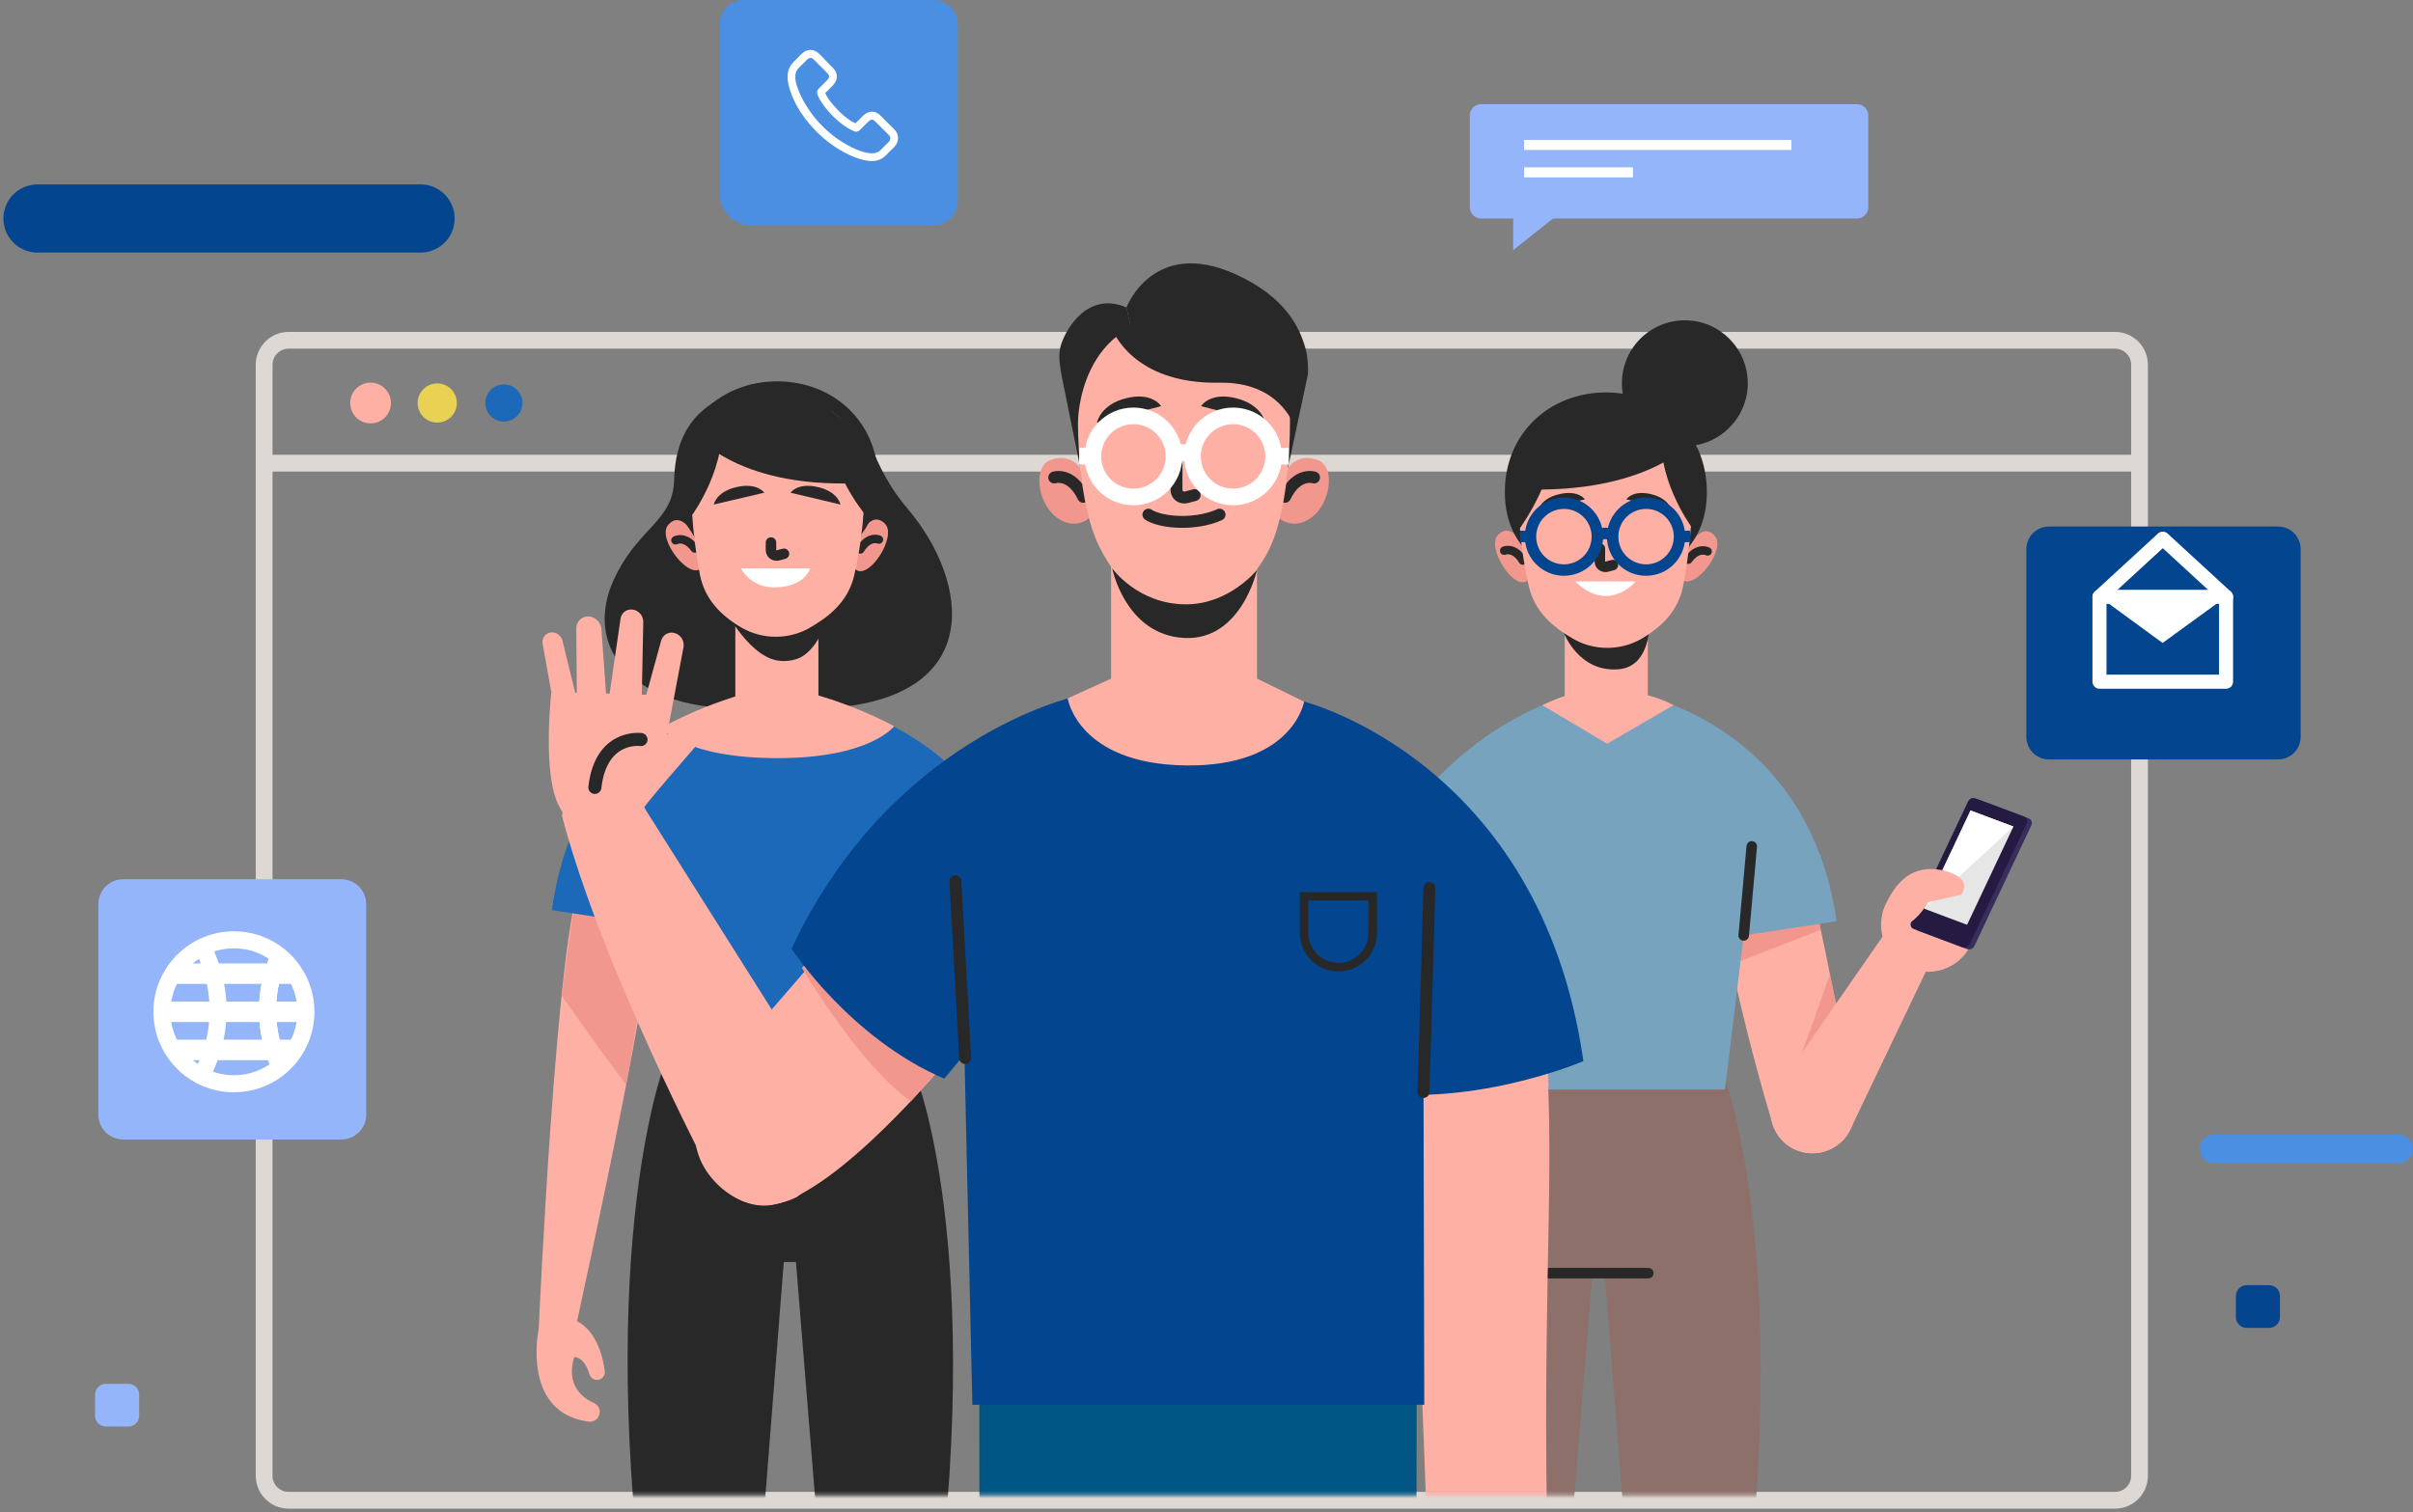 <svg width="611" height="383" viewBox="0 0 611 383" fill="none" xmlns="http://www.w3.org/2000/svg">
<rect x="0" y="0" width="611" height="383" fill="#808080" stroke="none"/>
<path d="M66.882 117.322H541.753" stroke="#DED8D5" stroke-width="4.247" stroke-miterlimit="10"/>
<path d="M535.552 380H73.084C69.659 380 66.882 377.223 66.882 373.799V92.394C66.882 88.969 69.659 86.193 73.084 86.193H535.552C538.977 86.193 541.753 88.969 541.753 92.394V373.799C541.753 377.223 538.977 380 535.552 380Z" stroke="#DED8D5" stroke-width="4.247" stroke-miterlimit="10"/>
<path d="M98.993 102.075C98.993 104.923 96.684 107.233 93.835 107.233C90.986 107.233 88.677 104.923 88.677 102.075C88.677 99.226 90.986 96.917 93.835 96.917C96.684 96.917 98.993 99.226 98.993 102.075Z" fill="#FFB0A5"/>
<path d="M115.681 102.075C115.681 104.816 113.458 107.04 110.716 107.04C107.974 107.04 105.751 104.816 105.751 102.075C105.751 99.333 107.974 97.11 110.716 97.11C113.458 97.11 115.681 99.333 115.681 102.075Z" fill="#E9D153"/>
<path d="M132.308 102.075C132.308 104.676 130.199 106.785 127.598 106.785C124.996 106.785 122.888 104.676 122.888 102.075C122.888 99.474 124.996 97.365 127.598 97.365C130.199 97.365 132.308 99.474 132.308 102.075Z" fill="#1D69B9"/>
<path d="M518.82 192.356H576.826C579.988 192.356 582.553 189.793 582.553 186.631V139.091C582.553 135.93 579.988 133.366 576.826 133.366H518.82C515.658 133.366 513.094 135.93 513.094 139.091V186.631C513.094 189.793 515.658 192.356 518.82 192.356Z" fill="#03458F"/>
<path d="M563.667 172.669H536.516H531.613V151.174H563.667V156.548V172.669Z" stroke="white" stroke-width="3.554" stroke-linecap="round" stroke-linejoin="round"/>
<path d="M531.614 151.174L547.593 162.853L563.667 151.174" fill="white"/>
<path d="M531.615 151.174L547.64 136.435L563.667 151.174" stroke="white" stroke-width="3.554" stroke-linecap="round" stroke-linejoin="round"/>
<path d="M86.418 288.629H31.217C27.73 288.629 24.904 285.802 24.904 282.315V229.005C24.904 225.518 27.73 222.692 31.217 222.692H86.418C89.905 222.692 92.733 225.518 92.733 229.005V282.315C92.733 285.802 89.905 288.629 86.418 288.629Z" fill="#95B5FA"/>
<path d="M77.459 256.275C77.459 266.342 69.299 274.503 59.232 274.503C49.165 274.503 41.005 266.342 41.005 256.275C41.005 246.209 49.165 238.049 59.232 238.049C69.299 238.049 77.459 246.209 77.459 256.275Z" stroke="white" stroke-width="4.316" stroke-miterlimit="10"/>
<path d="M43.842 246.616H74.691" stroke="white" stroke-width="5.179" stroke-miterlimit="10"/>
<path d="M41.005 256.276H77.276" stroke="white" stroke-width="5.179" stroke-miterlimit="10"/>
<path d="M43.774 265.936H74.688" stroke="white" stroke-width="5.179" stroke-miterlimit="10"/>
<mask id="mask0_22_8323" style="mask-type:alpha" maskUnits="userSpaceOnUse" x="41" y="238" width="37" height="37">
<path d="M77.455 256.279C77.455 266.34 69.296 274.499 59.235 274.499C49.164 274.499 41.005 266.34 41.005 256.279C41.005 246.208 49.164 238.049 59.235 238.049C69.296 238.049 77.455 246.208 77.455 256.279Z" fill="#FF0000"/>
</mask>
<g mask="url(#mask0_22_8323)">
<path d="M72.631 238.32C67.731 246.616 64.459 259.964 73.17 274.503" stroke="white" stroke-width="4.316" stroke-miterlimit="10"/>
<path d="M72.631 238.32C67.731 246.616 64.459 259.964 73.17 274.503" stroke="white" stroke-width="4.316" stroke-miterlimit="10"/>
<path d="M44.102 238.32C39.203 246.616 35.931 259.964 44.642 274.503" stroke="white" stroke-width="4.316" stroke-miterlimit="10"/>
</g>
<mask id="mask1_22_8323" style="mask-type:alpha" maskUnits="userSpaceOnUse" x="41" y="238" width="37" height="37">
<path d="M77.455 256.279C77.455 266.34 69.296 274.499 59.235 274.499C49.164 274.499 41.005 266.34 41.005 256.279C41.005 246.208 49.164 238.049 59.235 238.049C69.296 238.049 77.455 246.208 77.455 256.279Z" fill="#FF0000"/>
</mask>
<g mask="url(#mask1_22_8323)">
<path d="M79.088 238.496C84.479 247.77 86.261 261.441 78.59 274.109" stroke="white" stroke-width="4.295" stroke-miterlimit="10"/>
<path d="M79.088 238.496C84.479 247.77 86.261 261.441 78.59 274.109" stroke="white" stroke-width="4.295" stroke-miterlimit="10"/>
<path d="M50.56 238.496C55.951 247.77 57.733 261.441 50.062 274.109" stroke="white" stroke-width="4.295" stroke-miterlimit="10"/>
</g>
<path d="M607.373 294.613H560.572C558.58 294.613 556.964 292.998 556.964 291.006C556.964 289.014 558.58 287.399 560.572 287.399H607.373C609.365 287.399 610.979 289.014 610.979 291.006C610.979 292.998 609.365 294.613 607.373 294.613Z" fill="#4A8FE2"/>
<path d="M574.595 336.339H568.876C567.373 336.339 566.155 335.119 566.155 333.617V328.248C566.155 326.745 567.373 325.528 568.876 325.528H574.595C576.097 325.528 577.316 326.745 577.316 328.248V333.617C577.316 335.119 576.097 336.339 574.595 336.339Z" fill="#03458F"/>
<path d="M32.512 361.327H26.793C25.291 361.327 24.073 360.109 24.073 358.607V353.238C24.073 351.735 25.291 350.517 26.793 350.517H32.512C34.015 350.517 35.233 351.735 35.233 353.238V358.607C35.233 360.109 34.015 361.327 32.512 361.327Z" fill="#95B5FA"/>
<path d="M470.207 55.353H375.034C373.452 55.353 372.169 54.071 372.169 52.489V29.252C372.169 27.671 373.452 26.39 375.034 26.39H470.207C471.789 26.39 473.071 27.671 473.071 29.252V52.489C473.071 54.071 471.789 55.353 470.207 55.353Z" fill="#95B5FA"/>
<path d="M385.913 36.71H453.599" stroke="white" stroke-width="2.546" stroke-miterlimit="10"/>
<path d="M385.913 43.657H413.481" stroke="white" stroke-width="2.546" stroke-miterlimit="10"/>
<path d="M383.16 52.077V63.367L397.357 52.077H383.16Z" fill="#95B5FA"/>
<path d="M236.377 57.078H190.305C185.83 57.078 182.203 53.45 182.203 48.974V6.142C182.203 2.75 184.953 6.10352e-05 188.345 6.10352e-05H236.377C239.769 6.10352e-05 242.519 2.75 242.519 6.142V50.934C242.519 54.327 239.769 57.078 236.377 57.078Z" fill="#4A8FE2"/>
<path d="M226.437 32.76L223.003 29.326C222.39 28.651 221.593 28.283 220.796 28.283C219.998 28.283 219.201 28.65 218.588 29.263L216.624 31.227L216.256 31.043C216.012 30.92 215.828 30.859 215.644 30.736C213.804 29.57 212.148 28.038 210.553 26.075C209.817 25.155 209.266 24.297 208.96 23.561C209.449 23.132 209.879 22.64 210.308 22.211C210.492 22.028 210.676 21.843 210.86 21.66C211.535 20.984 211.903 20.188 211.903 19.39C211.903 18.593 211.535 17.796 210.86 17.121L209.143 15.403C208.96 15.22 208.775 15.034 208.591 14.79C208.224 14.421 207.794 13.993 207.426 13.625C206.812 13.012 206.015 12.644 205.218 12.644C204.421 12.644 203.684 12.95 203.009 13.625L200.863 15.771C200.066 16.569 199.576 17.611 199.453 18.776C199.33 20.616 199.821 22.334 200.25 23.438C201.231 26.259 202.763 28.774 205.033 31.472C207.793 34.723 211.043 37.299 214.846 39.139C216.256 39.813 218.22 40.609 220.367 40.794H220.796C222.268 40.794 223.494 40.243 224.474 39.2L224.536 39.139C224.843 38.771 225.211 38.403 225.641 38.035C225.886 37.789 226.192 37.482 226.437 37.237C227.725 35.889 227.725 34.047 226.437 32.76ZM225.028 35.949C224.782 36.194 224.536 36.44 224.291 36.685C223.861 37.053 223.494 37.482 223.064 37.911C222.451 38.525 221.776 38.832 220.856 38.832H220.551C218.71 38.709 216.993 37.972 215.766 37.359C212.271 35.641 209.203 33.251 206.628 30.185C204.542 27.67 203.133 25.277 202.151 22.763C201.538 21.291 201.292 20.126 201.415 18.961C201.476 18.287 201.722 17.673 202.274 17.183L204.36 15.097C204.543 14.913 204.85 14.667 205.218 14.667C205.586 14.667 205.83 14.852 206.075 15.097C206.443 15.465 206.812 15.832 207.18 16.2C207.365 16.384 207.547 16.63 207.793 16.814L209.51 18.532C209.694 18.715 209.939 19.084 209.939 19.39C209.939 19.758 209.694 20.065 209.51 20.248L208.96 20.801C208.407 21.352 207.916 21.843 207.426 22.334L207.365 22.396C206.751 23.009 206.873 23.561 206.996 23.929V23.989C207.425 25.093 208.101 26.075 209.02 27.302C210.738 29.449 212.577 31.103 214.601 32.391C214.846 32.575 215.153 32.699 215.399 32.821C215.644 32.944 215.828 33.005 216.013 33.128L216.073 33.19C216.686 33.496 217.299 33.373 217.79 32.883L219.936 30.736C220.12 30.552 220.428 30.306 220.796 30.306C221.102 30.306 221.408 30.552 221.592 30.736L225.028 34.17C225.58 34.723 225.58 35.335 225.028 35.949Z" fill="white"/>
<mask id="mask2_22_8323" style="mask-type:alpha" maskUnits="userSpaceOnUse" x="63" y="4" width="486" height="375">
<path d="M548.081 4.05V378.721H63.101V4.05H548.081Z" fill="#4A8FE2"/>
</mask>
<g mask="url(#mask2_22_8323)">
<path d="M232.106 273.15L202.429 269.198L202.7 265.751L167.989 270.373C167.989 270.373 149.045 321.142 165.905 426.692H190.045L198.461 319.666H201.547L210.235 426.692H234.376C251.237 321.142 232.106 273.15 232.106 273.15Z" fill="#282828"/>
<path d="M229.74 128.754C225.723 124.029 222.507 118.516 219.774 110.78C216.839 102.476 207.232 105.851 207.232 105.851C207.232 105.851 199.226 95.552 187.178 99.14C175.131 102.727 170.945 111.3 170.699 121.492C170.453 131.685 162.437 133.278 156.263 145.07C145.364 165.885 163.714 183.419 197.115 178.555L197.159 178.23C200.449 179.23 204.48 179.665 209.401 179.373C249.527 176.991 245.654 147.477 229.74 128.754Z" fill="#282828"/>
<path d="M216.602 144.19C219.9 147.181 227.275 135.835 224.088 132.649C220.901 129.464 218.47 134.461 218.47 134.461L217.047 137.849L215.975 142.436L215.719 143.637L216.602 144.19Z" fill="#F2978E"/>
<path d="M222.549 136.669C222.549 136.669 220.052 135.546 217.834 139.166" stroke="#282828" stroke-width="2.143" stroke-linecap="round" stroke-linejoin="round"/>
<path d="M177.602 143.846C174.569 147.106 166.26 136.424 169.166 132.981C172.072 129.537 174.917 134.312 174.917 134.312L176.622 137.566L178.079 142.046L178.434 143.221L177.602 143.846Z" fill="#F2978E"/>
<path d="M171.041 136.855C171.041 136.855 173.433 135.525 175.95 138.944" stroke="#282828" stroke-width="2.143" stroke-linecap="round" stroke-linejoin="round"/>
<path d="M222.387 121.826C222.387 136.845 210.936 143.968 196.81 143.968C182.685 143.968 171.234 136.845 171.234 121.826C171.234 106.807 182.685 96.59 196.81 96.59C210.936 96.59 222.387 106.807 222.387 121.826Z" fill="#282828"/>
<path d="M207.232 182.588H186.191V155.341H207.232V182.588Z" fill="#FFB0A5"/>
<path d="M183.12 153.642C183.12 153.642 188.977 165.331 196.183 167.156C198.107 167.644 200.163 167.476 202.019 166.818C204.732 165.857 208.17 161.813 208.755 157.34L209.026 154.784C209.026 154.784 196.204 161.765 183.12 153.642Z" fill="#282828"/>
<path d="M218.911 122.871C218.911 132.092 217.607 140.048 216.307 145.695C215.034 151.224 211.451 155.087 206.388 158.197L205.467 158.764C200.11 162.055 193.188 162.131 187.749 158.96C182.264 155.762 178.422 151.545 177.24 145.613C175.09 134.822 174.856 122.871 174.856 122.871C174.856 122.871 172.81 99.595 196.569 100.048C220.327 100.499 218.911 122.871 218.911 122.871Z" fill="#FFB0A5"/>
<path d="M195.223 137.415V139.328C195.223 139.518 195.26 139.701 195.327 139.868C195.591 140.525 196.351 140.838 197.038 140.657L198.515 140.267" stroke="#282828" stroke-width="2.654" stroke-linecap="round" stroke-linejoin="round"/>
<path d="M200.174 124.798L212.814 127.791C212.814 127.791 212.239 124.541 207.068 123.36C201.897 122.18 200.174 124.798 200.174 124.798Z" fill="#282828"/>
<path d="M193.537 124.798L180.734 127.791C180.734 127.791 181.315 124.541 186.552 123.36C191.79 122.18 193.537 124.798 193.537 124.798Z" fill="#282828"/>
<path d="M187.636 143.968H205.112C205.112 143.968 203.879 148.77 195.954 148.77C189.918 148.77 187.636 143.968 187.636 143.968Z" fill="white"/>
<path d="M175.16 130.588C175.16 130.588 184.659 117.746 182.468 104.736C182.468 104.736 175.418 108.285 173.582 117.442C171.745 126.6 175.16 130.588 175.16 130.588Z" fill="#282828"/>
<path d="M218.926 130.161C218.926 130.161 207.892 116.874 210.083 103.864C210.083 103.864 217.737 108.286 219.573 117.442C221.408 126.601 218.926 130.161 218.926 130.161Z" fill="#282828"/>
<path d="M175.958 109.86C175.958 109.86 186.857 124.511 220.228 122.226C220.228 122.226 216.417 101.333 200.244 99.246C200.244 99.246 181.571 97.017 175.958 109.86Z" fill="#282828"/>
<path d="M145.537 337.593C145.052 338.357 173.313 214.631 164.922 216.502C164.158 216.672 149.462 218.037 147.279 222.478C140.947 235.35 136.406 336.654 136.406 336.654L145.537 337.593Z" fill="#FFB0A5"/>
<path d="M136.407 336.654C136.407 336.654 131.852 357.79 149.071 360.1C150.206 360.252 151.302 359.582 151.676 358.5L151.725 358.357C152.137 357.162 151.539 355.882 150.385 355.367C147.578 354.111 143.223 350.939 145.384 343.737C145.384 343.737 147.873 343.432 149.246 348.075C149.6 349.27 150.941 349.869 152.053 349.309C152.812 348.926 153.24 348.11 153.133 347.266C152.72 344.014 151.084 336.186 144.807 334.086L136.407 336.654Z" fill="#FFB0A5"/>
<path d="M142.202 252.206C142.202 252.206 158.485 275.137 158.57 274.693C158.656 274.251 165.69 233.346 165.69 233.346L145.099 231.206L142.202 252.206Z" fill="#F2978E"/>
<path d="M187.444 178.101C188.138 178.097 147.202 178.83 139.72 230.521L163.246 234.125L167.989 273.149H233.62L246.649 201.048C246.649 201.048 237.387 185.427 210.388 177.775L187.444 178.101Z" fill="#1D69B9"/>
<path d="M167.435 184.35C167.435 184.35 173.218 192.029 196.922 192.029C220.407 192.029 226.412 183.947 226.412 183.947C226.412 183.947 212.568 176.212 196.504 173.711C196.504 173.711 182.16 176.266 167.435 184.35Z" fill="#FFB0A5"/>
<path d="M188.854 132.952C188.854 134.049 187.962 134.938 186.862 134.938C185.762 134.938 184.871 134.049 184.871 132.952C184.871 131.856 185.762 130.967 186.862 130.967C187.962 130.967 188.854 131.856 188.854 132.952Z" fill="#282828"/>
<path d="M189.053 132.952C189.053 134.158 188.072 135.136 186.861 135.136C185.652 135.136 184.672 134.158 184.672 132.952C184.672 131.746 185.652 130.768 186.861 130.768C188.072 130.768 189.053 131.746 189.053 132.952Z" fill="#FFB0A5"/>
<path d="M207.732 132.952C207.732 134.049 206.841 134.938 205.741 134.938C204.64 134.938 203.749 134.049 203.749 132.952C203.749 131.856 204.64 130.967 205.741 130.967C206.841 130.967 207.732 131.856 207.732 132.952Z" fill="#282828"/>
<path d="M207.931 132.952C207.931 134.158 206.951 135.136 205.74 135.136C204.53 135.136 203.55 134.158 203.55 132.952C203.55 131.746 204.53 130.768 205.74 130.768C206.951 130.768 207.931 131.746 207.931 132.952Z" fill="#FFB0A5"/>
<path d="M457.056 222.555C454.087 217.815 437.405 217.982 436.525 217.879C432.015 217.35 439.416 253.237 448.797 284.605C450.595 290.618 457.212 293.751 462.991 291.3C463.054 291.274 463.116 291.247 463.179 291.221C467.751 289.284 470.352 284.431 469.432 279.552C464.97 255.882 460.49 228.036 457.056 222.555Z" fill="#FFB0A5"/>
<path d="M461.032 235.531L439.735 243.796L437.738 233.69L459.791 228.189L461.032 235.531Z" fill="#F2978E"/>
<path d="M466.243 260.147C466.243 260.147 454.965 269.299 455.446 268.676C455.927 268.052 463.358 246.777 463.358 246.777L466.243 260.147Z" fill="#F2978E"/>
<path d="M477.19 236.514L450.201 275.4C446.657 280.505 448.229 287.548 453.607 290.664C458.974 293.774 465.854 291.648 468.53 286.051L490.327 240.476L477.19 236.514Z" fill="#FFB0A5"/>
<path d="M485.152 245.745C478.788 244.039 475.011 237.499 476.717 231.135C478.422 224.77 484.965 220.995 491.329 222.7C497.693 224.406 501.469 230.947 499.763 237.311C498.057 243.676 491.516 247.451 485.152 245.745Z" fill="#FFB0A5"/>
<path d="M501.36 202.668L513.718 207.299C514.405 207.556 514.692 208.342 514.356 209.052L499.952 239.576C499.616 240.286 498.786 240.655 498.099 240.396L485.74 235.766C485.052 235.508 484.767 234.723 485.103 234.012L499.508 203.489C499.843 202.778 500.673 202.41 501.36 202.668Z" fill="#372E5E"/>
<path d="M500.178 202.2L512.537 206.832C513.225 207.09 513.51 207.875 513.175 208.585L498.77 239.109C498.433 239.82 497.605 240.186 496.916 239.929L484.558 235.298C483.87 235.04 483.585 234.255 483.921 233.544L498.326 203.021C498.66 202.31 499.49 201.943 500.178 202.2Z" fill="#251B42"/>
<path d="M498.967 205.292L509.825 209.361L498.086 234.239L487.227 230.169L498.967 205.292Z" fill="#E6E6E6"/>
<path d="M509.826 209.361L487.226 230.169L498.967 205.292L509.826 209.361Z" fill="white"/>
<path d="M493.75 220.991C487.846 218.911 480.722 219.818 476.718 231.135L481.235 234.732C484.768 234.025 487.426 229.899 488.227 228.517L496.565 226.62C496.565 226.62 499.654 223.07 493.75 220.991Z" fill="#FFB0A5"/>
<path d="M436.785 273.185L402.074 268.564L402.345 272.011L372.667 275.962C372.667 275.962 353.538 323.955 370.397 429.505H394.538L403.227 322.478H406.313L414.729 429.505H438.869C455.73 323.955 436.785 273.185 436.785 273.185Z" fill="#8E706B"/>
<path d="M392.19 322.478H417.377" stroke="#282828" stroke-width="2.661" stroke-linecap="round" stroke-linejoin="round"/>
<path d="M412.93 175.37C412.236 175.366 457.573 181.643 465.054 233.335L441.527 236.94L436.785 275.962H371.154L358.124 203.863C358.124 203.863 372.665 183.023 399.663 175.37H412.93Z" fill="#78A3BE"/>
<path d="M441.528 236.94L443.569 214.37" stroke="#282828" stroke-width="2.661" stroke-linecap="round" stroke-linejoin="round"/>
<path d="M417.24 176.109V158.155H396.2V176.32C395.123 176.641 393.33 177.291 390.547 178.613L406.957 188.387L423.733 178.613C423.733 178.613 421.071 177.063 417.24 176.109Z" fill="#FFB0A5"/>
<path d="M396.005 160.348C396.005 160.348 399.783 170.381 409.87 169.515C419.142 168.719 417.666 154.814 417.666 154.814L396.005 160.348Z" fill="#282828"/>
<path d="M386.828 147.003C383.53 149.995 376.155 138.648 379.343 135.463C382.529 132.278 384.96 137.275 384.96 137.275L386.382 140.662L387.455 145.25L387.711 146.451L386.828 147.003Z" fill="#F2978E"/>
<path d="M380.883 139.482C380.883 139.482 383.378 138.359 385.596 141.979" stroke="#282828" stroke-width="2.143" stroke-linecap="round" stroke-linejoin="round"/>
<path d="M425.829 146.66C428.863 149.92 437.17 139.238 434.264 135.794C431.358 132.35 428.514 137.125 428.514 137.125L426.81 140.379L425.352 144.859L424.996 146.034L425.829 146.66Z" fill="#F2978E"/>
<path d="M432.39 139.668C432.39 139.668 429.997 138.338 427.481 141.756" stroke="#282828" stroke-width="2.143" stroke-linecap="round" stroke-linejoin="round"/>
<path d="M381.044 124.64C381.044 139.659 392.495 146.782 406.62 146.782C420.746 146.782 432.197 139.659 432.197 124.64C432.197 109.621 420.746 99.404 406.62 99.404C392.495 99.404 381.044 109.621 381.044 124.64Z" fill="#282828"/>
<path d="M384.52 125.684C384.52 134.904 385.823 142.861 387.123 148.508C388.396 154.036 391.98 157.901 397.042 161.012L397.964 161.578C403.32 164.869 410.243 164.946 415.683 161.774C421.168 158.576 425.009 154.359 426.191 148.426C428.341 137.636 428.575 125.684 428.575 125.684C428.575 125.684 430.621 102.409 406.863 102.861C383.103 103.314 384.52 125.684 384.52 125.684Z" fill="#FFB0A5"/>
<path d="M405.107 138.968V142.189C405.107 142.379 405.142 142.562 405.209 142.73C405.474 143.388 406.233 143.704 406.92 143.521L408.397 143.129" stroke="#282828" stroke-width="2.659" stroke-linecap="round" stroke-linejoin="round"/>
<path d="M401.329 126.478L389.521 129.246C389.521 129.246 390.058 126.241 394.889 125.15C399.719 124.057 401.329 126.478 401.329 126.478Z" fill="#282828"/>
<path d="M411.809 126.478L423.208 129.246C423.208 129.246 422.69 126.241 418.026 125.15C413.362 124.057 411.809 126.478 411.809 126.478Z" fill="#282828"/>
<path d="M398.833 147.27H414.189C414.189 147.27 407.383 155.549 398.833 147.27Z" fill="white"/>
<path d="M404.472 135.924C404.472 140.601 400.682 144.392 396.005 144.392C391.328 144.392 387.536 140.601 387.536 135.924C387.536 131.247 391.328 127.456 396.005 127.456C400.682 127.456 404.472 131.247 404.472 135.924Z" stroke="#03458F" stroke-width="2.896" stroke-miterlimit="10"/>
<path d="M425.275 135.924C425.275 140.601 421.484 144.392 416.808 144.392C412.131 144.392 408.339 140.601 408.339 135.924C408.339 131.247 412.131 127.456 416.808 127.456C421.484 127.456 425.275 131.247 425.275 135.924Z" stroke="#03458F" stroke-width="2.896" stroke-miterlimit="10"/>
<path d="M404.472 135.923C404.472 135.923 406.478 134.051 408.339 135.923" stroke="#03458F" stroke-width="2.896" stroke-miterlimit="10"/>
<path d="M387.537 135.923L384.869 135.856" stroke="#03458F" stroke-width="2.896" stroke-miterlimit="10"/>
<path d="M425.275 135.923L427.958 135.856" stroke="#03458F" stroke-width="2.896" stroke-miterlimit="10"/>
<path d="M428.271 133.401C428.271 133.401 418.771 120.56 420.962 107.551C420.962 107.551 428.012 111.099 429.848 120.256C431.685 129.415 428.271 133.401 428.271 133.401Z" fill="#282828"/>
<path d="M384.504 134.271C384.504 134.271 395.539 119.687 393.348 106.677C393.348 106.677 385.694 111.099 383.858 120.256C382.022 129.415 384.504 134.271 384.504 134.271Z" fill="#282828"/>
<path d="M427.473 112.673C427.473 112.673 415.276 126.026 381.904 123.74C381.904 123.74 387.014 104.146 403.187 102.059C403.187 102.059 421.861 99.829 427.473 112.673Z" fill="#282828"/>
<path d="M442.551 97.064C442.551 105.864 435.417 112.998 426.617 112.998C417.817 112.998 410.683 105.864 410.683 97.064C410.683 88.264 417.817 81.132 426.617 81.132C435.417 81.132 442.551 88.264 442.551 97.064Z" fill="#282828"/>
<path d="M398.833 135.152C398.833 136.248 397.941 137.137 396.841 137.137C395.742 137.137 394.851 136.248 394.851 135.152C394.851 134.055 395.742 133.166 396.841 133.166C397.941 133.166 398.833 134.055 398.833 135.152Z" fill="#282828"/>
<path d="M399.032 135.152C399.032 136.358 398.051 137.336 396.841 137.336C395.632 137.336 394.651 136.358 394.651 135.152C394.651 133.946 395.632 132.968 396.841 132.968C398.051 132.968 399.032 133.946 399.032 135.152Z" fill="#FFB0A5"/>
<path d="M417.711 135.152C417.711 136.248 416.82 137.137 415.72 137.137C414.62 137.137 413.729 136.248 413.729 135.152C413.729 134.055 414.62 133.166 415.72 133.166C416.82 133.166 417.711 134.055 417.711 135.152Z" fill="#282828"/>
<path d="M417.91 135.152C417.91 136.358 416.93 137.336 415.72 137.336C414.51 137.336 413.53 136.358 413.53 135.152C413.53 133.946 414.51 132.968 415.72 132.968C416.93 132.968 417.91 133.946 417.91 135.152Z" fill="#FFB0A5"/>
<path d="M360.454 285.4C360.454 285.4 379.303 283.675 392.19 275.173L391.85 267.692L360.442 271.97L360.454 285.4Z" fill="#F2978E"/>
<path d="M161.351 201.733L198.169 260.07C198.169 260.07 220.164 290.88 201.56 303.314C186.494 310.223 179.314 296.215 179.314 296.215C179.314 296.215 152.318 244.851 142.308 206.676C142.308 206.676 142.221 201.454 150.647 199.237C159.141 197.002 161.351 201.733 161.351 201.733Z" fill="#FFB0A5"/>
<path d="M164.143 210.741C163.346 216.415 158.099 220.369 152.425 219.572C146.75 218.775 142.796 213.527 143.594 207.853C144.391 202.179 149.638 198.225 155.312 199.023C160.987 199.82 164.941 205.067 164.143 210.741Z" fill="#FFB0A5"/>
<path d="M161.904 206.355C161.904 206.355 159.999 212.931 152.123 212.089C144.943 211.324 142.793 206.372 141.587 204.209C137.238 196.415 139.598 175.289 139.598 175.289C139.598 175.289 170.872 176.058 170.456 176.354C170.038 176.651 161.904 206.355 161.904 206.355Z" fill="#FFB0A5"/>
<path d="M161.904 206.354C162.24 204.789 174.262 191.319 178.59 186.194C179.634 184.958 179.284 182.998 177.858 182.074C176.929 181.473 175.284 180.951 173.944 182.089L162.426 190.961L161.904 206.354Z" fill="#FFB0A5"/>
<path d="M168.312 189.122L173.063 163.986C173.412 162.326 172.29 160.631 170.621 160.295C169.177 160.005 167.806 160.842 167.419 162.252L162.44 180.383L168.312 189.122Z" fill="#FFB0A5"/>
<path d="M162.497 176.781L162.881 157.612C162.945 155.947 161.636 154.478 159.996 154.377C158.573 154.288 157.359 155.265 157.131 156.681L154.064 177.768L162.497 176.781Z" fill="#FFB0A5"/>
<path d="M153.695 178.912L152.279 159.352C152.156 157.539 150.608 156.093 148.839 156.137C147.176 156.179 145.902 157.526 145.917 159.227L146.074 177.217L153.695 178.912Z" fill="#FFB0A5"/>
<path d="M139.598 175.289L137.35 162.746C137.304 161.359 138.32 160.236 139.673 160.178C140.967 160.122 142.157 161.06 142.449 162.369L146.073 177.217L139.598 175.289Z" fill="#FFB0A5"/>
<path d="M162.312 187.319C162.312 187.319 152.148 185.893 150.626 199.449" stroke="#282828" stroke-width="3.306" stroke-linecap="round" stroke-linejoin="round"/>
<path d="M184.1 269.108C175.117 278.52 172.426 290.942 181.733 300.035C185.079 303.303 190.355 306.094 195.421 305.201C212.307 302.223 240.073 268.279 240.073 268.279L237.441 207.127L189.224 262.847L184.1 269.108Z" fill="#FFB0A5"/>
<path d="M203.053 245.167C203.053 245.167 217.614 269.843 230.661 278.96L240.071 268.279L207.396 240.15L203.053 245.167Z" fill="#F2978E"/>
<path d="M272.23 176.426C272.23 176.426 225.658 186.497 200.417 240.3C200.417 240.3 215.186 262.98 239.091 273.212L255.325 253.674L272.23 176.426Z" fill="#03458F"/>
<path d="M247.978 348.104L248.028 441.898H299.386L302.952 348.104H247.978Z" fill="#005682"/>
<path d="M303.733 348.104L307.299 441.898H358.656L358.707 348.104H303.733Z" fill="#005682"/>
<path d="M330.853 383.918H278.124V348.104H330.853V383.918Z" fill="#005682"/>
<path d="M390.924 258.142C394.086 293.074 390.75 318.525 391.673 382.802L361.235 384.077L356.699 263.762L390.924 258.142Z" fill="#FFB0A5"/>
<path d="M330.215 177.716C330.215 177.716 390.085 192.772 400.933 268.766C400.933 268.766 371.63 281.469 342.265 276.005L348.872 250.588L330.215 177.716Z" fill="#03458F"/>
<path d="M272.207 176.231C254.049 185.545 242.633 197.897 242.633 197.897L246.216 355.809H360.641L360.27 198.711C360.27 198.711 345.847 184.597 330.214 177.716C316.938 171.871 285.115 169.611 272.207 176.231Z" fill="#03458F"/>
<path d="M338.907 244.975C334.106 244.975 330.214 241.084 330.214 236.283V227.01H347.599V236.283C347.599 241.084 343.707 244.975 338.907 244.975Z" stroke="#282828" stroke-width="2.158" stroke-miterlimit="10"/>
<path d="M360.454 276.592L361.937 224.935" stroke="#282828" stroke-width="3.015" stroke-linecap="round" stroke-linejoin="round"/>
<path d="M244.393 267.982L241.92 223.204" stroke="#282828" stroke-width="3.015" stroke-linecap="round" stroke-linejoin="round"/>
<path d="M273.548 118.553L268.777 94.956C268.509 93.035 267.763 90.069 268.676 87.281C270.187 82.67 275.739 73.815 285.23 77.869L287.281 87.212C287.281 87.212 277.426 89.201 273.473 102.094L273.548 118.553Z" fill="#282828"/>
<path d="M284.531 82.74C284.358 85.841 281.621 99.407 272 104.349C272 104.349 263.572 86.276 284.531 82.74Z" fill="#282828"/>
<path d="M318.283 171.886V131.817H281.344V171.886L270.349 176.898C270.349 176.898 272.928 193.505 300.201 193.874C327.475 194.242 330.214 177.716 330.214 177.716L318.283 171.886Z" fill="#FFB0A5"/>
<path d="M285.23 77.869C285.23 77.869 292.009 59.986 312.914 69.493C325.566 75.247 329.11 82.962 330.617 88.429C331.118 90.246 331.318 93.106 331.182 94.805L326.125 118.554L306.384 85.696L287.281 87.212L285.23 77.869Z" fill="#282828"/>
<path d="M326.125 118.554C326.125 118.554 328.616 114.592 333.753 116.541C338.889 118.489 336.566 130.963 328.86 132.553C328.86 132.553 326.098 133.155 323.932 131.264C323.932 131.264 325.827 122.051 326.125 118.554Z" fill="#F2978E"/>
<path d="M332.733 120.941C332.733 120.941 328.431 119.505 325.377 125.841" stroke="#282828" stroke-width="3.015" stroke-linecap="round" stroke-linejoin="round"/>
<path d="M273.548 118.554C273.548 118.554 271.056 114.592 265.92 116.541C260.784 118.489 263.108 130.963 270.813 132.553C270.813 132.553 273.574 133.155 275.74 131.264C275.74 131.264 273.845 122.051 273.548 118.554Z" fill="#F2978E"/>
<path d="M266.938 120.941C266.938 120.941 271.241 119.505 274.295 125.841" stroke="#282828" stroke-width="3.015" stroke-linecap="round" stroke-linejoin="round"/>
<path d="M326.64 106.717C326.642 114.237 325.905 129.97 321.281 139.307C316.941 148.075 309.761 152.794 300.35 153.075C290.937 153.356 283.926 149.728 278.307 138.35C272.688 126.971 272.956 106.856 272.956 106.856C272.956 106.856 272.956 79.992 299.506 79.992C327.47 79.992 326.64 106.717 326.64 106.717Z" fill="#FFB0A5"/>
<path d="M281.622 143.957C281.622 143.957 284.715 159.652 298.375 161.456C314.095 163.531 318.283 144.355 318.283 144.355C318.283 144.355 311.336 153.06 300.35 153.073C288.098 153.089 281.622 143.957 281.622 143.957Z" fill="#282828"/>
<path d="M297.904 117.869V124.088C297.904 124.355 297.955 124.61 298.049 124.844C298.417 125.766 299.478 126.207 300.436 125.952L302.497 125.404" stroke="#282828" stroke-width="3.015" stroke-linecap="round" stroke-linejoin="round"/>
<path d="M304.121 102.875L320.371 107.074C320.371 107.074 319.632 102.515 312.984 100.859C306.336 99.203 304.121 102.875 304.121 102.875Z" fill="#282828"/>
<path d="M294.023 102.875L277.772 107.074C277.772 107.074 278.51 102.515 285.159 100.859C291.807 99.203 294.023 102.875 294.023 102.875Z" fill="#282828"/>
<path d="M290.791 130.35C290.791 130.35 293.188 132.188 299.492 132.188C305.225 132.188 308.806 130.35 308.806 130.35" stroke="#282828" stroke-width="3.015" stroke-linecap="round" stroke-linejoin="round"/>
<path d="M297.267 115.606C297.267 121.278 292.668 125.876 286.996 125.876C281.323 125.876 276.725 121.278 276.725 115.606C276.725 109.934 281.323 105.336 286.996 105.336C292.668 105.336 297.267 109.934 297.267 115.606Z" stroke="white" stroke-width="4.21" stroke-miterlimit="10"/>
<path d="M322.497 115.606C322.497 121.278 317.898 125.876 312.226 125.876C306.554 125.876 301.955 121.278 301.955 115.606C301.955 109.934 306.554 105.336 312.226 105.336C317.898 105.336 322.497 109.934 322.497 115.606Z" stroke="white" stroke-width="4.21" stroke-miterlimit="10"/>
<path d="M297.267 115.606C297.267 115.606 299.699 113.336 301.957 115.606" stroke="white" stroke-width="4.21" stroke-miterlimit="10"/>
<path d="M276.727 115.606L273.282 115.519" stroke="white" stroke-width="4.21" stroke-miterlimit="10"/>
<path d="M322.497 115.606L326.341 115.545" stroke="white" stroke-width="4.21" stroke-miterlimit="10"/>
<path d="M281.621 83.353C281.621 83.353 286.554 97.366 308.809 96.936C323.932 96.644 327.546 107.587 327.546 107.587C327.546 107.587 324.914 83.122 324.222 83.353C323.53 83.584 301.21 77.398 301.21 77.398L281.621 83.353Z" fill="#282828"/>
<path d="M290.063 114.9C290.063 116.235 288.98 117.318 287.645 117.318C286.311 117.318 285.229 116.235 285.229 114.9C285.229 113.565 286.311 112.483 287.645 112.483C288.98 112.483 290.063 113.565 290.063 114.9Z" fill="#282828"/>
<path d="M290.305 114.9C290.305 116.368 289.114 117.559 287.645 117.559C286.177 117.559 284.987 116.368 284.987 114.9C284.987 113.432 286.177 112.241 287.645 112.241C289.114 112.241 290.305 113.432 290.305 114.9Z" fill="#FFB0A5"/>
<path d="M312.725 114.9C312.725 116.235 311.642 117.318 310.308 117.318C308.974 117.318 307.891 116.235 307.891 114.9C307.891 113.565 308.974 112.483 310.308 112.483C311.642 112.483 312.725 113.565 312.725 114.9Z" fill="#282828"/>
<path d="M312.967 114.9C312.967 116.368 311.776 117.559 310.308 117.559C308.84 117.559 307.649 116.368 307.649 114.9C307.649 113.432 308.84 112.241 310.308 112.241C311.776 112.241 312.967 113.432 312.967 114.9Z" fill="#FFB0A5"/>
</g>
<path d="M106.488 55.341H9.492" stroke="#03458F" stroke-width="17.264" stroke-linecap="round"/>
</svg>
